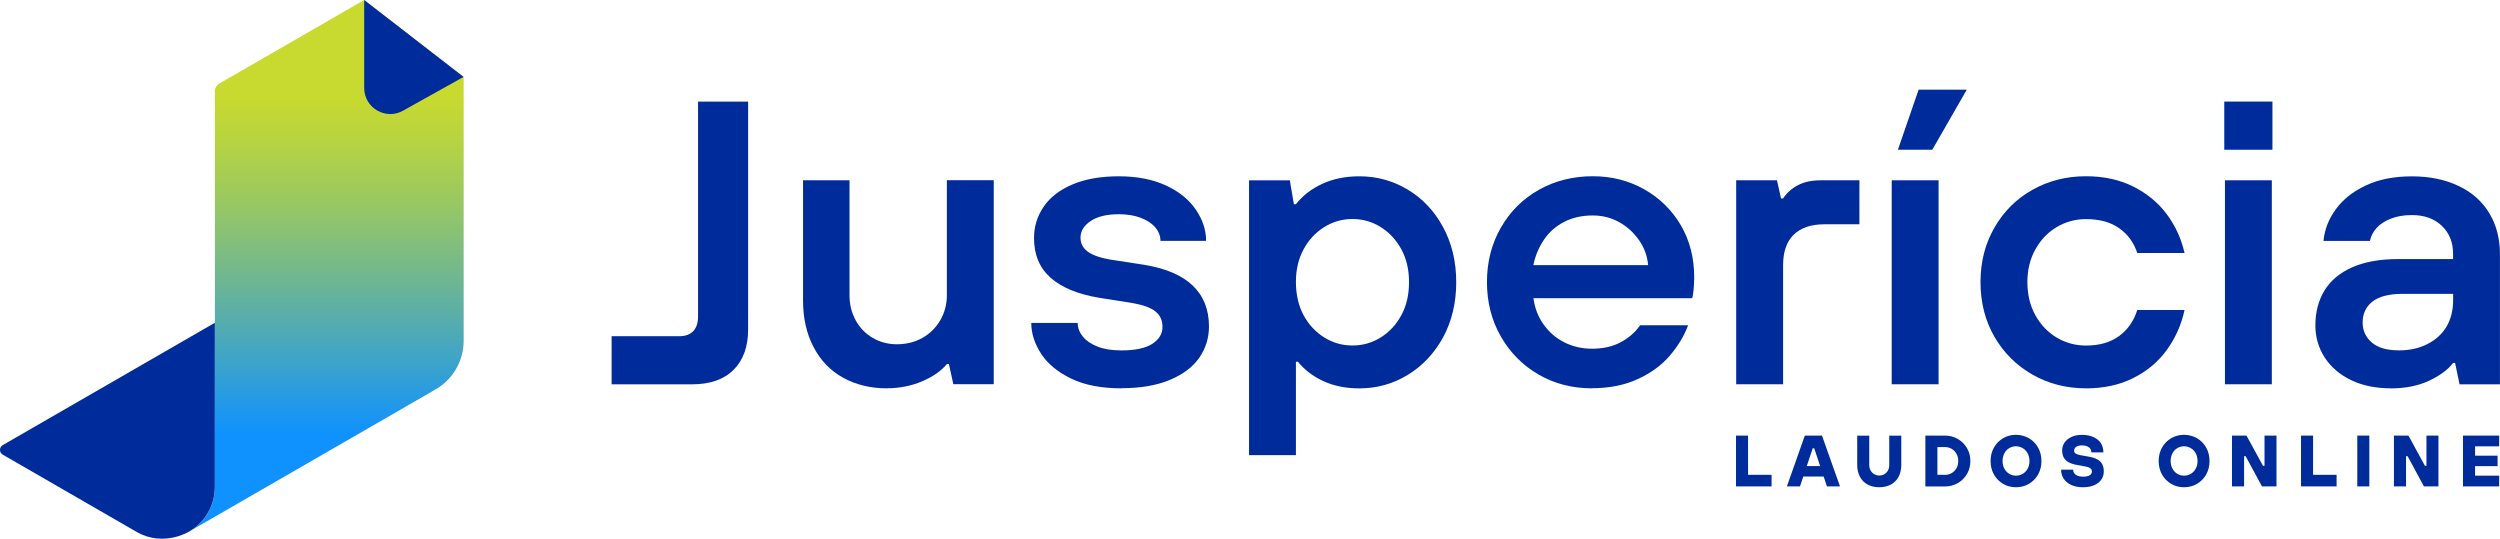 <svg id="Layer_1" data-name="Layer 1" xmlns="http://www.w3.org/2000/svg"
  xmlns:xlink="http://www.w3.org/1999/xlink" viewBox="0 0 444.28 95.73">
  <defs>
    <style>
      .cls-1 {
      fill: url(#linear-gradient);
      }

      .cls-2 {
      fill: #002c9b;
      }
    </style>
    <linearGradient id="linear-gradient" x1="58.03" y1="-10.05" x2="58.03" y2="93.73"
      gradientUnits="userSpaceOnUse">
      <stop offset=".26" stop-color="#c8da2f" />
      <stop offset=".33" stop-color="#b9d43e" />
      <stop offset=".46" stop-color="#94c668" />
      <stop offset=".64" stop-color="#59aeaa" />
      <stop offset=".84" stop-color="#0f92fe" />
      <stop offset=".93" stop-color="#0f92fe" />
    </linearGradient>
  </defs>
  <g>
    <g>
      <path class="cls-2" d="M308.51,86.44v-9.03h2.14v6.97h4.18v2.06h-6.32Z" />
      <path class="cls-2"
        d="M317.55,86.44l3.19-9.03h3.05l3.2,9.03h-2.32l-2.26-6.77h-.27l-2.26,6.77h-2.32ZM319.96,84.69v-1.86h4.58v1.86h-4.58Z" />
      <path class="cls-2"
        d="M333.96,86.59c-.78,0-1.47-.16-2.06-.48-.59-.32-1.05-.78-1.37-1.38-.32-.6-.48-1.3-.48-2.1v-5.21h2.14v5.21c0,.37.08.7.24.98.16.28.38.51.65.66s.57.24.89.24.62-.08.9-.24c.27-.16.48-.38.64-.66.16-.28.23-.61.23-.98v-5.21h2.14v5.21c0,.8-.16,1.5-.48,2.1-.32.6-.78,1.06-1.37,1.38-.59.32-1.28.48-2.06.48Z" />
      <path class="cls-2"
        d="M342.16,86.44v-9.03h3.47c.83,0,1.6.2,2.28.59s1.23.93,1.64,1.62.61,1.46.61,2.31-.2,1.62-.61,2.31-.95,1.23-1.64,1.62-1.45.59-2.28.59h-3.47ZM345.63,84.39c.45,0,.85-.11,1.21-.32.36-.21.64-.5.85-.87.21-.37.31-.79.31-1.28s-.1-.91-.31-1.28c-.21-.37-.49-.66-.85-.87-.36-.21-.77-.32-1.21-.32h-1.33v4.93h1.33Z" />
      <path class="cls-2"
        d="M358.25,86.59c-.83,0-1.58-.2-2.27-.6s-1.23-.95-1.63-1.66c-.4-.71-.6-1.5-.6-2.4s.2-1.69.6-2.4c.4-.71.94-1.26,1.63-1.66.69-.4,1.44-.6,2.27-.6s1.61.2,2.3.6c.69.4,1.24.95,1.64,1.66.4.71.6,1.51.6,2.4s-.2,1.69-.6,2.4c-.4.71-.95,1.26-1.64,1.66s-1.46.6-2.3.6ZM358.25,84.53c.45,0,.85-.11,1.22-.33.37-.22.66-.52.87-.92.22-.39.32-.85.32-1.36s-.11-.97-.32-1.36c-.21-.39-.51-.7-.87-.92-.37-.22-.77-.33-1.22-.33s-.83.11-1.19.33c-.37.22-.65.52-.86.92s-.32.85-.32,1.36.11.97.32,1.36.5.7.86.92c.37.22.76.33,1.19.33Z" />
      <path class="cls-2"
        d="M370.15,86.59c-.8,0-1.49-.14-2.07-.41s-1.03-.64-1.34-1.11c-.31-.47-.46-1-.46-1.61h2.14c0,.24.06.45.19.64.13.18.33.33.59.44.26.11.58.17.95.17.54,0,.95-.08,1.21-.25.27-.16.4-.39.4-.68,0-.23-.1-.42-.3-.57s-.54-.26-1.01-.34l-1.48-.27c-.56-.1-1.02-.26-1.39-.47-.37-.21-.64-.49-.83-.83-.19-.34-.28-.76-.28-1.24,0-.53.14-1.01.43-1.42s.69-.74,1.22-.99c.52-.25,1.15-.37,1.88-.37.8,0,1.49.14,2.07.41.58.27,1.01.64,1.3,1.1s.43,1,.43,1.61h-2.13c0-.23-.06-.45-.19-.64s-.32-.34-.57-.45c-.25-.11-.56-.16-.92-.16-.45,0-.79.09-1.03.26s-.36.4-.36.67c0,.22.08.39.25.51.17.12.46.22.88.3l1.47.26c.63.11,1.14.28,1.53.49.39.22.68.5.86.85.19.35.28.78.28,1.29,0,.54-.14,1.02-.43,1.44s-.71.76-1.26,1c-.56.25-1.24.37-2.05.37Z" />
      <path class="cls-2"
        d="M388.12,86.59c-.83,0-1.58-.2-2.27-.6s-1.23-.95-1.63-1.66c-.4-.71-.6-1.5-.6-2.4s.2-1.69.6-2.4c.4-.71.94-1.26,1.63-1.66.69-.4,1.44-.6,2.27-.6s1.61.2,2.3.6c.69.4,1.24.95,1.64,1.66.4.71.6,1.51.6,2.4s-.2,1.69-.6,2.4c-.4.71-.95,1.26-1.64,1.66s-1.46.6-2.3.6ZM388.12,84.53c.45,0,.85-.11,1.22-.33.37-.22.66-.52.87-.92.22-.39.32-.85.32-1.36s-.11-.97-.32-1.36c-.21-.39-.51-.7-.87-.92-.37-.22-.77-.33-1.22-.33s-.83.11-1.19.33c-.37.22-.65.52-.86.92s-.32.85-.32,1.36.11.97.32,1.36.5.7.86.92c.37.22.76.33,1.19.33Z" />
      <path class="cls-2"
        d="M396.65,86.44v-9.03h2.58l2.93,5.37h.27v-5.37h2.13v9.03h-2.58l-2.9-5.37h-.28v5.37h-2.14Z" />
      <path class="cls-2" d="M408.92,86.44v-9.03h2.14v6.97h4.18v2.06h-6.32Z" />
      <path class="cls-2" d="M418.92,86.44v-9.03h2.14v9.03h-2.14Z" />
      <path class="cls-2"
        d="M425.43,86.44v-9.03h2.58l2.93,5.37h.27v-5.37h2.13v9.03h-2.58l-2.9-5.37h-.28v5.37h-2.14Z" />
      <path class="cls-2"
        d="M437.7,86.44v-9.03h6.43v1.91h-4.28v1.66h4v1.86h-4v1.69h4.28v1.91h-6.43Z" />
    </g>
    <path class="cls-2"
      d="M108.69,68.29v-8.54h11.99c1.1,0,1.94-.3,2.51-.9s.86-1.45.86-2.55V18.05h8.9v40.49c0,3.06-.86,5.46-2.58,7.18-1.72,1.72-4.19,2.58-7.39,2.58h-14.29Z" />
    <path class="cls-2"
      d="M157.58,69.01c-2.87,0-5.44-.62-7.72-1.87-2.27-1.24-4.03-3.06-5.28-5.46-1.25-2.39-1.87-5.14-1.87-8.25v-21.39h8.26v20.46c0,1.63.37,3.11,1.11,4.45.74,1.34,1.76,2.38,3.05,3.12,1.29.74,2.7,1.11,4.23,1.11,1.72,0,3.25-.38,4.6-1.15,1.34-.77,2.39-1.82,3.16-3.16.77-1.34,1.15-2.8,1.15-4.38v-20.46h8.33v36.25h-7.18l-.79-3.59h-.36c-.96,1.2-2.41,2.22-4.34,3.05-1.94.84-4.06,1.26-6.35,1.26Z" />
    <path class="cls-2"
      d="M199.28,69.01c-3.54,0-6.51-.57-8.9-1.72-2.39-1.15-4.18-2.62-5.35-4.41-1.17-1.79-1.76-3.63-1.76-5.49h8.25c0,.86.3,1.66.9,2.41.6.74,1.47,1.34,2.62,1.79,1.15.46,2.56.68,4.23.68,2.49,0,4.33-.39,5.53-1.18,1.2-.79,1.79-1.78,1.79-2.98s-.41-2.06-1.22-2.73c-.81-.67-2.15-1.17-4.02-1.51l-5.89-.93c-3.83-.62-6.74-1.81-8.72-3.55-1.99-1.75-2.98-4.1-2.98-7.07,0-2.06.57-3.92,1.72-5.6,1.15-1.68,2.86-2.99,5.13-3.95,2.27-.96,5.01-1.44,8.22-1.44s5.98.54,8.33,1.61c2.34,1.08,4.13,2.51,5.35,4.31,1.22,1.79,1.83,3.65,1.83,5.56h-8.11c0-.86-.3-1.65-.9-2.37-.6-.72-1.46-1.29-2.58-1.72-1.12-.43-2.43-.65-3.91-.65-2.15,0-3.83.41-5.03,1.22-1.2.81-1.79,1.79-1.79,2.94,0,1,.41,1.82,1.22,2.44.81.62,2.1,1.1,3.88,1.43l6.03.93c3.92.62,6.85,1.85,8.79,3.7,1.94,1.84,2.91,4.27,2.91,7.28,0,2.06-.58,3.91-1.72,5.56s-2.9,2.97-5.24,3.95c-2.34.98-5.22,1.47-8.61,1.47Z" />
    <path class="cls-2"
      d="M221.97,80.88v-48.83h7.25l.72,4.24h.36c1.2-1.53,2.76-2.74,4.7-3.63,1.94-.89,4.13-1.33,6.57-1.33,3.11,0,5.98.79,8.61,2.37,2.63,1.58,4.73,3.8,6.28,6.68,1.55,2.87,2.33,6.13,2.33,9.76s-.78,6.95-2.33,9.8c-1.56,2.85-3.65,5.07-6.28,6.68-2.63,1.6-5.5,2.4-8.61,2.4-2.39,0-4.52-.43-6.39-1.29-1.87-.86-3.37-2.01-4.52-3.45h-.36v16.6h-8.33ZM240.35,61.4c1.82,0,3.49-.48,5.03-1.44,1.53-.96,2.75-2.27,3.66-3.95.91-1.68,1.36-3.64,1.36-5.89s-.46-4.14-1.36-5.81c-.91-1.67-2.13-2.99-3.66-3.95-1.53-.96-3.21-1.44-5.03-1.44s-3.49.48-5.03,1.44c-1.53.96-2.75,2.27-3.66,3.95-.91,1.68-1.36,3.61-1.36,5.81s.46,4.21,1.36,5.89c.91,1.68,2.13,2.99,3.66,3.95,1.53.96,3.21,1.44,5.03,1.44Z" />
    <path class="cls-2"
      d="M282.91,69.01c-3.49,0-6.65-.81-9.47-2.44-2.82-1.63-5.06-3.88-6.71-6.75s-2.48-6.1-2.48-9.69.83-6.82,2.48-9.69c1.65-2.87,3.9-5.11,6.75-6.71,2.85-1.6,6.04-2.41,9.58-2.41,3.35,0,6.4.78,9.15,2.33,2.75,1.56,4.92,3.69,6.5,6.39,1.58,2.71,2.37,5.78,2.37,9.23,0,.81-.04,1.57-.11,2.26-.07.7-.16,1.19-.25,1.47h-28.21c.24,1.77.85,3.34,1.83,4.7.98,1.36,2.21,2.42,3.7,3.16,1.48.74,3.11,1.11,4.88,1.11,2.01,0,3.73-.4,5.17-1.19,1.44-.79,2.56-1.78,3.37-2.98h8.54c-.72,1.92-1.81,3.72-3.27,5.42s-3.36,3.09-5.71,4.16c-2.34,1.08-5.05,1.61-8.11,1.61ZM292.89,47.12c-.14-1.63-.68-3.11-1.62-4.45s-2.11-2.41-3.52-3.19c-1.41-.79-2.98-1.19-4.7-1.19-1.91,0-3.61.38-5.1,1.15-1.48.77-2.68,1.83-3.59,3.19-.91,1.36-1.53,2.86-1.87,4.49h20.39Z" />
    <path class="cls-2"
      d="M308.54,68.29v-36.25h7.25l.72,3.23h.36c.67-1.01,1.55-1.79,2.66-2.37,1.1-.58,2.46-.86,4.09-.86h6.82v7.82h-6.24c-2.34,0-4.15.61-5.42,1.83-1.27,1.22-1.9,3.03-1.9,5.42v21.18h-8.33Z" />
    <rect class="cls-2" x="336.18" y="32.04" width="8.33" height="36.25" />
    <path class="cls-2"
      d="M370.7,69.01c-3.49,0-6.66-.81-9.51-2.44-2.85-1.63-5.1-3.86-6.75-6.71-1.65-2.85-2.48-6.09-2.48-9.73s.83-6.82,2.48-9.69c1.65-2.87,3.9-5.11,6.75-6.71,2.85-1.6,6.02-2.41,9.51-2.41,3.16,0,5.96.61,8.4,1.83,2.44,1.22,4.43,2.86,5.96,4.92,1.53,2.06,2.59,4.35,3.16,6.89h-8.4c-.62-1.87-1.7-3.34-3.23-4.41-1.53-1.08-3.49-1.61-5.89-1.61-1.87,0-3.59.47-5.17,1.4-1.58.93-2.85,2.25-3.8,3.95-.96,1.7-1.44,3.65-1.44,5.85s.48,4.22,1.44,5.92c.96,1.7,2.22,3.02,3.8,3.95,1.58.93,3.3,1.4,5.17,1.4,2.39,0,4.35-.56,5.89-1.69,1.53-1.12,2.61-2.67,3.23-4.63h8.4c-.57,2.63-1.63,5-3.16,7.11-1.53,2.11-3.52,3.77-5.96,4.99-2.44,1.22-5.24,1.83-8.4,1.83Z" />
    <rect class="cls-2" x="395.4" y="32.04" width="8.33" height="36.25" />
    <path class="cls-2"
      d="M424.9,69.01c-2.73,0-5.1-.49-7.11-1.47s-3.57-2.32-4.67-4.02c-1.1-1.7-1.65-3.6-1.65-5.71,0-2.34.54-4.4,1.61-6.17,1.08-1.77,2.72-3.15,4.92-4.13,2.2-.98,4.93-1.47,8.18-1.47h9.76v-.93c0-2.06-.67-3.72-2.01-4.99-1.34-1.27-3.11-1.9-5.31-1.9-1.44,0-2.69.22-3.77.65-1.08.43-1.91.98-2.51,1.65s-.99,1.44-1.18,2.3h-8.25c.19-2.01.92-3.89,2.19-5.63,1.27-1.75,3.05-3.16,5.35-4.24,2.3-1.08,5.03-1.61,8.18-1.61s5.86.56,8.25,1.69c2.39,1.12,4.22,2.74,5.49,4.84s1.9,4.55,1.9,7.32v23.11h-7.18l-.79-3.8h-.36c-.91,1.2-2.33,2.25-4.27,3.16s-4.2,1.36-6.78,1.36ZM426.26,62.27c1.96,0,3.68-.38,5.17-1.15,1.48-.77,2.61-1.81,3.37-3.12.77-1.32,1.15-2.88,1.15-4.7v-1.08h-8.97c-2.39,0-4.17.46-5.35,1.36-1.17.91-1.76,2.15-1.76,3.73,0,1.44.54,2.62,1.62,3.55,1.08.93,2.67,1.4,4.77,1.4Z" />
    <rect class="cls-2" x="395.28" y="18.05" width="8.56" height="8.56" />
    <polygon class="cls-2" points="343.39 26.61 337.28 26.61 340.96 15.94 349.52 15.94 343.39 26.61" />
  </g>
  <g>
    <path class="cls-1"
      d="M64.71,0l-25.74,14.85c-.48.28-.78.8-.78,1.35v70.27c0,3.52-1.88,6.38-4.52,7.96l43.74-25.23c3.08-1.78,4.99-5.07,4.99-8.63V13.68L64.71,0Z" />
    <path class="cls-2"
      d="M.49,79.1c-.66.38-.66,1.32,0,1.7l23.78,13.72c4.83,2.78,9.4-.08,9.4-.09,2.64-1.58,4.51-4.44,4.51-7.95v-29.12L.49,79.1Z" />
    <path class="cls-2"
      d="M71.69,19.63l10.69-5.96L64.72,0h0s0,15.62,0,15.62c0,3.58,3.88,5.82,6.98,4.01Z" />
  </g>
</svg>